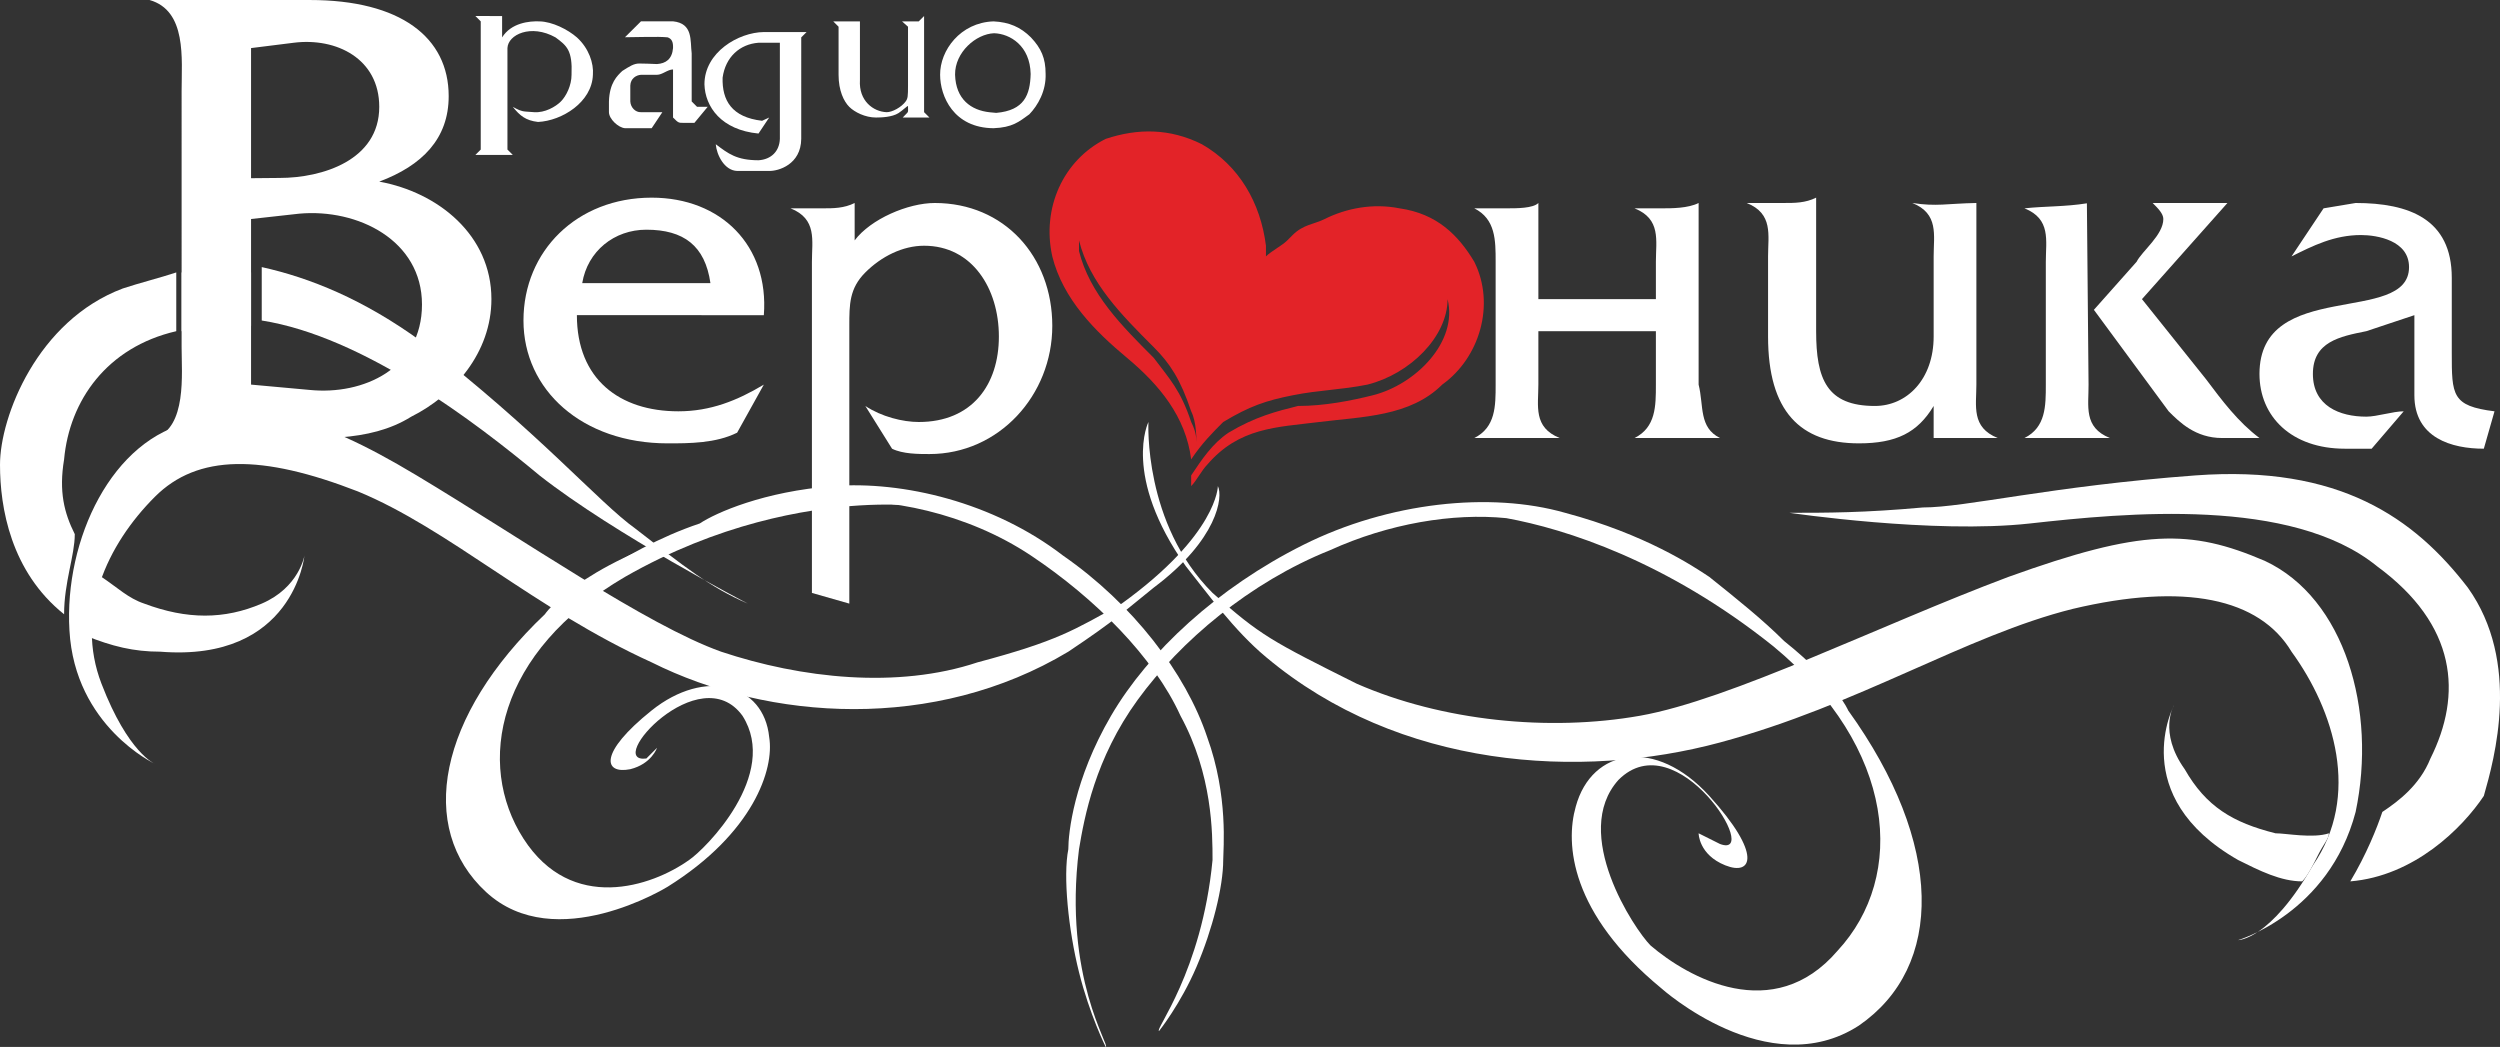 <svg version="1.1" viewBox="0 0 800 335.02" xml:space="preserve" xmlns="http://www.w3.org/2000/svg">
<rect x="0" y="0" width="800" height="335.02" fill="#333333" stroke="none"/>
<style type="text/css">
	.st1{fill:#FFFFFF;}
	.st2{fill-rule:evenodd;clip-rule:evenodd;fill:#FFFFFF;}
	.st3{fill-rule:evenodd;clip-rule:evenodd;fill:#E32328;}
</style>
<g transform="translate(.157 -16.895)" opacity=".998"><g transform="matrix(17.093 0 0 17.093 -61.692 -304.45)">
	<path class="st1" d="m35.8 27h-1.6c0.4-0.2 0.4-0.6 0.4-1v-1h-2.2v1c0 0.4-0.1 0.8 0.4 1h-1.6c0.4-0.2 0.4-0.6 0.4-1v-2.3c0-0.4 0-0.8-0.4-1h0.6c0.2 0 0.5 0 0.6-0.1v1.8h2.2v-0.7c0-0.4 0.1-0.8-0.4-1h0.5c0.2 0 0.5 0 0.7-0.1v3.4c0.1 0.4 0 0.8 0.4 1"/>
	<path class="st1" d="m40.6 22.6v3.4c0 0.4-0.1 0.8 0.4 1h-1.2v-0.6c-0.3 0.5-0.7 0.7-1.4 0.7-1.1 0-1.7-0.6-1.7-2v-1.5c0-0.4 0.1-0.8-0.4-1h0.7c0.2 0 0.4 0 0.6-0.1v2.5c0 0.9 0.2 1.4 1.1 1.4 0.6 0 1.1-0.5 1.1-1.3v-1.5c0-0.4 0.1-0.8-0.4-1 0.46 0.07 0.641 0.011 1.2 0z"/>
	<path class="st1" d="m42.669 22.606 0.031 3.394c0.004 0.4-0.1 0.8 0.4 1h-1.6c0.4-0.2 0.4-0.6 0.4-1v-2.3c0-0.4 0.1-0.8-0.4-1 0.392-0.042 0.758-0.028 1.169-0.094zm0.131 1.994 0.8-0.9c0.1-0.2 0.5-0.5 0.5-0.8 0-0.1-0.1-0.2-0.2-0.3h1.4l-1.6 1.8 1.2 1.5c0.3 0.4 0.6 0.8 1 1.1h-0.7c-0.5 0-0.8-0.3-1-0.5z"/>
	<path class="st1" d="m50.1 27.2c-0.6 0-1.3-0.2-1.3-1v-1.5c-0.3 0.1-0.6 0.2-0.9 0.3-0.5 0.1-1 0.2-1 0.8s0.5 0.8 1 0.8c0.2 0 0.5-0.1 0.7-0.1l-0.6 0.7h-0.5c-1 0-1.6-0.6-1.6-1.4 0-1.8 2.8-0.9 2.8-2 0-0.5-0.6-0.6-0.9-0.6-0.5 0-0.9 0.2-1.3 0.4l0.6-0.9 0.6-0.1c1 0 1.8 0.3 1.8 1.4v1.4c0 0.8 0 1 0.8 1.1z"/>
	<path class="st1" d="m26.4 27.9c0.1 0.2 0 1-1.2 1.9-0.5 0.4-0.7 0.6-1.6 1.2-2.5 1.5-5.6 1.3-7.8 0.2-2.2-1-3.8-2.5-5.5-3.2-1.8-0.7-3-0.7-3.8 0.1-0.9 0.9-1.5 2.2-1 3.5s1 1.5 1 1.5-1.5-0.7-1.6-2.5c-0.1-1.7 0.8-3.6 2.3-3.9 1.3-0.3 2.2-0.2 4.2 1s4.3 2.8 5.7 3.3c1.5 0.5 3.3 0.7 4.8 0.2 1.5-0.4 1.8-0.6 2.7-1.1 1.8-1.3 1.8-2.2 1.8-2.2"/>
	<path class="st1" d="m25.1 26.7s-0.5 1 0.7 2.7c0.4 0.5 0.9 1.2 1.5 1.7 2.5 2.1 5.9 2.3 8.5 1.6s4.6-2 6.6-2.5c2.1-0.5 3.5-0.2 4.1 0.8 0.8 1.1 1.3 2.7 0.4 4-0.8 1.4-1.4 1.4-1.4 1.4s1.7-0.5 2.2-2.4c0.4-1.9-0.2-4-1.7-4.7-1.4-0.6-2.3-0.6-4.8 0.3-2.4 0.9-5.2 2.3-6.9 2.6s-3.7 0.1-5.3-0.6c-1.6-0.8-1.8-0.9-2.7-1.7-1.3-1.3-1.2-3.2-1.2-3.2"/>
	<path class="st1" d="m44.3 32s-0.9 1.7 1.2 2.9c0.4 0.2 0.8 0.4 1.2 0.4 0.1-0.1 0.2-0.3 0.3-0.5s0.2-0.3 0.2-0.4c-0.3 0.1-0.8 0-1 0-0.8-0.2-1.3-0.5-1.7-1.2-0.5-0.7-0.2-1.2-0.2-1.2m5.5-2.2c-1-1.3-2.4-2.3-5.1-2.1s-4.3 0.6-5.1 0.6c-1.1 0.1-1.8 0.1-2.5 0.1 0 0 2.7 0.4 4.5 0.2s4.9-0.5 6.5 0.8c1.5 1.1 1.6 2.4 1 3.6-0.2 0.5-0.6 0.8-0.9 1-0.1 0.3-0.3 0.8-0.6 1.3 1.2-0.1 2.1-1 2.5-1.6 0.2-0.7 0.7-2.5-0.3-3.9"/>
	<path class="st1" d="m38.2 32.1s-0.2-0.5-1.2-1.3c-0.4-0.4-0.9-0.8-1.4-1.2-0.3-0.2-1.2-0.8-2.7-1.2-1.4-0.4-3.3-0.2-4.9 0.6s-2.9 2-3.6 3.2-0.8 2.2-0.8 2.5c-0.1 0.5 0 1.5 0.2 2.3s0.5 1.4 0.5 1.4c0.1 0-0.8-1.3-0.5-3.7 0.1-0.6 0.3-1.7 1.1-2.8s2.1-2.2 3.6-2.8c1.1-0.5 2.3-0.7 3.3-0.6 1.1 0.2 3 0.8 5 2.4 2.3 1.9 2.5 4.3 1.2 5.7-1.2 1.4-2.8 0.5-3.5-0.1-0.3-0.3-1.5-2.1-0.6-3.1 1.1-1.1 2.7 1.5 1.9 1.2l-0.4-0.2s0 0.4 0.5 0.6 0.7-0.2-0.3-1.3-2.2-0.9-2.5 0.2c-0.2 0.7-0.1 2 1.6 3.4 0 0 2 1.8 3.7 0.7 1.6-1.1 1.6-3.4-0.2-5.9"/>
	<path class="st1" d="m15.9 32.8s-0.1 0.3-0.5 0.4c-0.5 0.1-0.6-0.3 0.4-1.1s2.1-0.5 2.2 0.5c0.1 0.6-0.3 1.8-1.9 2.8 0 0-2.1 1.3-3.4 0.1s-0.9-3.3 1.1-5.2c0 0 0.6-0.9 2.9-1.6 1.3-0.4 2.8-0.7 3.7-0.5 1.4 0.3-1.6-0.6-5.1 1.4-2.4 1.4-2.8 3.5-1.9 4.9s2.4 0.9 3.1 0.4c0.3-0.2 1.7-1.6 1-2.7-0.8-1.1-2.6 0.9-1.8 0.8z"/>
	<path class="st2" d="m13.9 30.2s1.4-0.8 2.8-1.4c0.3-0.1 1.2-0.5 2.4-0.6 1.1-0.1 2.6 0.2 3.8 1s2.3 1.9 2.8 3c0.6 1.1 0.6 2.2 0.6 2.7-0.2 2.1-1.1 3.2-1 3.2 0 0 0.4-0.5 0.7-1.2s0.5-1.5 0.5-2c0-0.2 0.1-1.2-0.3-2.3-0.4-1.2-1.4-2.5-2.7-3.4-1.3-1-3-1.4-4.3-1.3s-2.2 0.5-2.5 0.7c-1.5 0.5-2.8 1.6-2.8 1.6"/>
	<path class="st1" d="m7 20.5c0-0.6 0.1-1.5-0.6-1.7h3c1.7 0 2.6 0.7 2.6 1.8 0 0.8-0.5 1.3-1.3 1.6 1.1 0.2 2.1 1 2.1 2.2 0 1-0.7 1.8-1.5 2.2-0.8 0.5-1.8 0.4-2.8 0.4h-2c0.6-0.2 0.5-1.2 0.5-1.7zm1.834 1.631c0.8 0 1.866-0.331 1.866-1.331 0-0.9-0.8-1.3-1.6-1.2l-0.8 0.1v2.436zm0.566 3.969c1 0.1 2.1-0.4 2.1-1.6s-1.2-1.8-2.3-1.7l-0.9 0.1v3.1z"/>
	<path class="st1" d="m14.4 24.7c0 1.2 0.8 1.8 1.9 1.8 0.6 0 1.1-0.2 1.6-0.5l-0.5 0.9c-0.4 0.2-0.9 0.2-1.3 0.2-1.6 0-2.7-1-2.7-2.3s1-2.3 2.4-2.3c1.3 0 2.2 0.9 2.1 2.2zm2.5-0.6c-0.1-0.7-0.5-1-1.2-1-0.6 0-1.1 0.4-1.2 1z"/>
	<path class="st1" d="m18.8 29.9v-6.2c0-0.4 0.1-0.8-0.4-1h0.6c0.2 0 0.4 0 0.6-0.1v0.7c0.3-0.4 1-0.7 1.5-0.7 1.3 0 2.2 1 2.2 2.3s-1 2.4-2.3 2.4c-0.2 0-0.5 0-0.7-0.1l-0.5-0.8c0.3 0.2 0.7 0.3 1 0.3 1 0 1.5-0.7 1.5-1.6s-0.5-1.7-1.4-1.7c-0.4 0-0.8 0.2-1.1 0.5s-0.3 0.6-0.3 1v5.2"/>
	<path class="st3" d="m31.2 23.7c-0.3-0.5-0.7-0.9-1.4-1-0.5-0.1-1 0-1.4 0.2-0.2 0.1-0.4 0.1-0.6 0.3l-0.1 0.1c-0.1 0.1-0.3 0.2-0.4 0.3v-0.2c-0.1-0.8-0.5-1.5-1.2-1.9-0.6-0.3-1.2-0.3-1.8-0.1-0.8 0.4-1.2 1.3-1 2.2 0.2 0.8 0.8 1.4 1.4 1.9s1.1 1.1 1.2 1.9v0.5c0.1-0.1 0.2-0.3 0.3-0.4 0.6-0.7 1.3-0.7 2.1-0.8s1.7-0.1 2.3-0.7c0.7-0.5 1-1.5 0.6-2.3m-5.3 3c-0.2-0.6-0.4-0.8-0.7-1.2-0.6-0.6-1.2-1.2-1.4-2v-0.4 0.2c0.2 0.8 0.8 1.4 1.4 2 0.3 0.3 0.5 0.6 0.7 1.2 0.1 0.2 0.1 0.5 0.1 0.7 0-0.2 0-0.3-0.1-0.5m3.4-0.5c-0.4 0.1-0.9 0.2-1.4 0.2-0.4 0.1-0.8 0.2-1.3 0.5-0.3 0.2-0.5 0.5-0.7 0.8v-0.3c0.2-0.3 0.4-0.5 0.6-0.7 0.5-0.3 0.8-0.4 1.3-0.5s0.9-0.1 1.4-0.2c0.8-0.2 1.5-0.9 1.5-1.6 0.2 0.8-0.6 1.6-1.4 1.8"/>
	<path class="st1" d="m13 19.1v0.4c0.171-0.274 0.511-0.308 0.7-0.3 0.242 0.005 0.533 0.154 0.7 0.3 0.225 0.204 0.317 0.485 0.3 0.7-0.018 0.514-0.579 0.861-1.027 0.883-0.235-0.027-0.343-0.121-0.473-0.283 0.088 0.047 0.148 0.083 0.247 0.089l0.153 0.011c0.2 0.014 0.4-0.1 0.5-0.2s0.2-0.3 0.2-0.5c0.019-0.456-0.085-0.542-0.3-0.7-0.461-0.257-0.89-0.052-0.9 0.2v1.9l0.1 0.1h-0.7l0.1-0.1v-2.4l-0.1-0.1z"/>
	<path class="st1" d="m16.6 21.1h-0.2c-0.1 0-0.1 0-0.2-0.1l-7e-6 -0.1v-0.8c-0.1 3e-6 -0.2 0.1-0.3 0.1h-0.3c-0.089 0.006-0.194 0.067-0.2 0.2v0.3c0.006 0.111 0.095 0.205 0.2 0.2h0.4l-0.2 0.3h-0.5c-0.124-0.01-0.298-0.171-0.3-0.3v-0.2c0.011-0.35 0.155-0.481 0.25-0.572 0.139-0.088 0.217-0.139 0.317-0.139s0.2 0.005 0.333 0.01c0.162-0.011 0.282-0.089 0.3-0.3 0.003-0.113-0.021-0.17-0.1-0.2-0.191-0.019-0.55-0.002-0.8-0.002l0.3-0.298h0.6c0.378 0.039 0.319 0.361 0.349 0.6v0.9l0.1 0.1h0.2z"/>
	<path class="st1" d="m18.6 21.4c-0.005 0.48-0.427 0.604-0.6 0.6h-0.6c-0.24-8e-3 -0.384-0.302-0.4-0.5 0.237 0.179 0.392 0.299 0.8 0.3 0.24-0.015 0.392-0.171 0.4-0.4v-1.8h-0.4c-0.349 0.026-0.619 0.267-0.672 0.654-0.012 0.426 0.171 0.741 0.739 0.807l0.133-0.061-0.2 0.3c-0.697-0.067-1-0.5-1.012-0.922 0-0.6 0.638-0.973 1.112-0.978h0.8l-0.1 0.1v0.3z"/>
	<path class="st1" d="m20.8 19.2 0.1-0.1v1.8l0.1 0.1h-0.5l0.087-0.09c0.018-0.019 0.013-0.048 0.012-0.122-3.52e-4 -0.022-0.096 0.077-0.178 0.129-0.119 0.076-0.322 0.083-0.422 0.083-0.2 0-0.4-0.1-0.5-0.2s-0.2-0.3-0.2-0.6v-0.9l-0.1-0.1v3.6e-5l0.5-3.6e-5v1.1c-0.024 0.386 0.249 0.591 0.5 0.6 0.1 0.002 0.277-0.09 0.359-0.205 0.037-0.053 0.041-0.095 0.041-0.295v-1.1l-0.112-0.1z"/>
	<path class="st1" d="m22.2 21.2c-0.749-0.005-1-0.6-1-1-0.004-0.454 0.377-0.979 1-1 0.293 0.014 0.508 0.108 0.7 0.3 0.192 0.204 0.275 0.389 0.275 0.68 0.012 0.321-0.145 0.594-0.305 0.76-0.195 0.141-0.316 0.246-0.67 0.26m0.051-0.287c0.527-0.046 0.634-0.34 0.644-0.728-0.01-0.529-0.386-0.754-0.684-0.763-0.34 0.013-0.735 0.356-0.731 0.775 0.013 0.461 0.298 0.668 0.651 0.705"/>
	<path class="st1" d="m4.8 27.4c0.1-1.1 0.8-2.1 2.1-2.4v-1.1c-0.3 0.1-0.7 0.2-1 0.3-1.6 0.6-2.3 2.4-2.3 3.3 0 0.8 0.2 2 1.2 2.8 0-0.6 0.2-1.1 0.2-1.5-0.2-0.4-0.3-0.8-0.2-1.4"/>
	<path class="st1" d="m8.3 24.9v-1h-1.3v1.1c0.2 0 0.4-0.1 0.6-0.1 0.3-0.1 0.5-0.1 0.7 0"/>
	<path class="st1" d="m8.5 30.1c-0.7 0.3-1.4 0.3-2.2 0-0.3-0.1-0.5-0.3-0.8-0.5-0.1 0.1-0.1 0.3-0.2 0.5s-0.1 0.4-0.1 0.6c0.5 0.2 0.9 0.3 1.4 0.3 2.5 0.2 2.7-1.8 2.7-1.8s-0.1 0.6-0.8 0.9"/>
	<path class="st1" d="m15.5 28.7c-0.7-0.5-1.8-1.8-4-3.5-1.1-0.8-2.1-1.2-3-1.4v1c1.9 0.3 4 1.9 5.2 2.9 1.4 1.1 3.9 2.4 3.9 2.4-0.7-0.3-1.2-0.7-2.1-1.4"/>
</g></g></svg>
